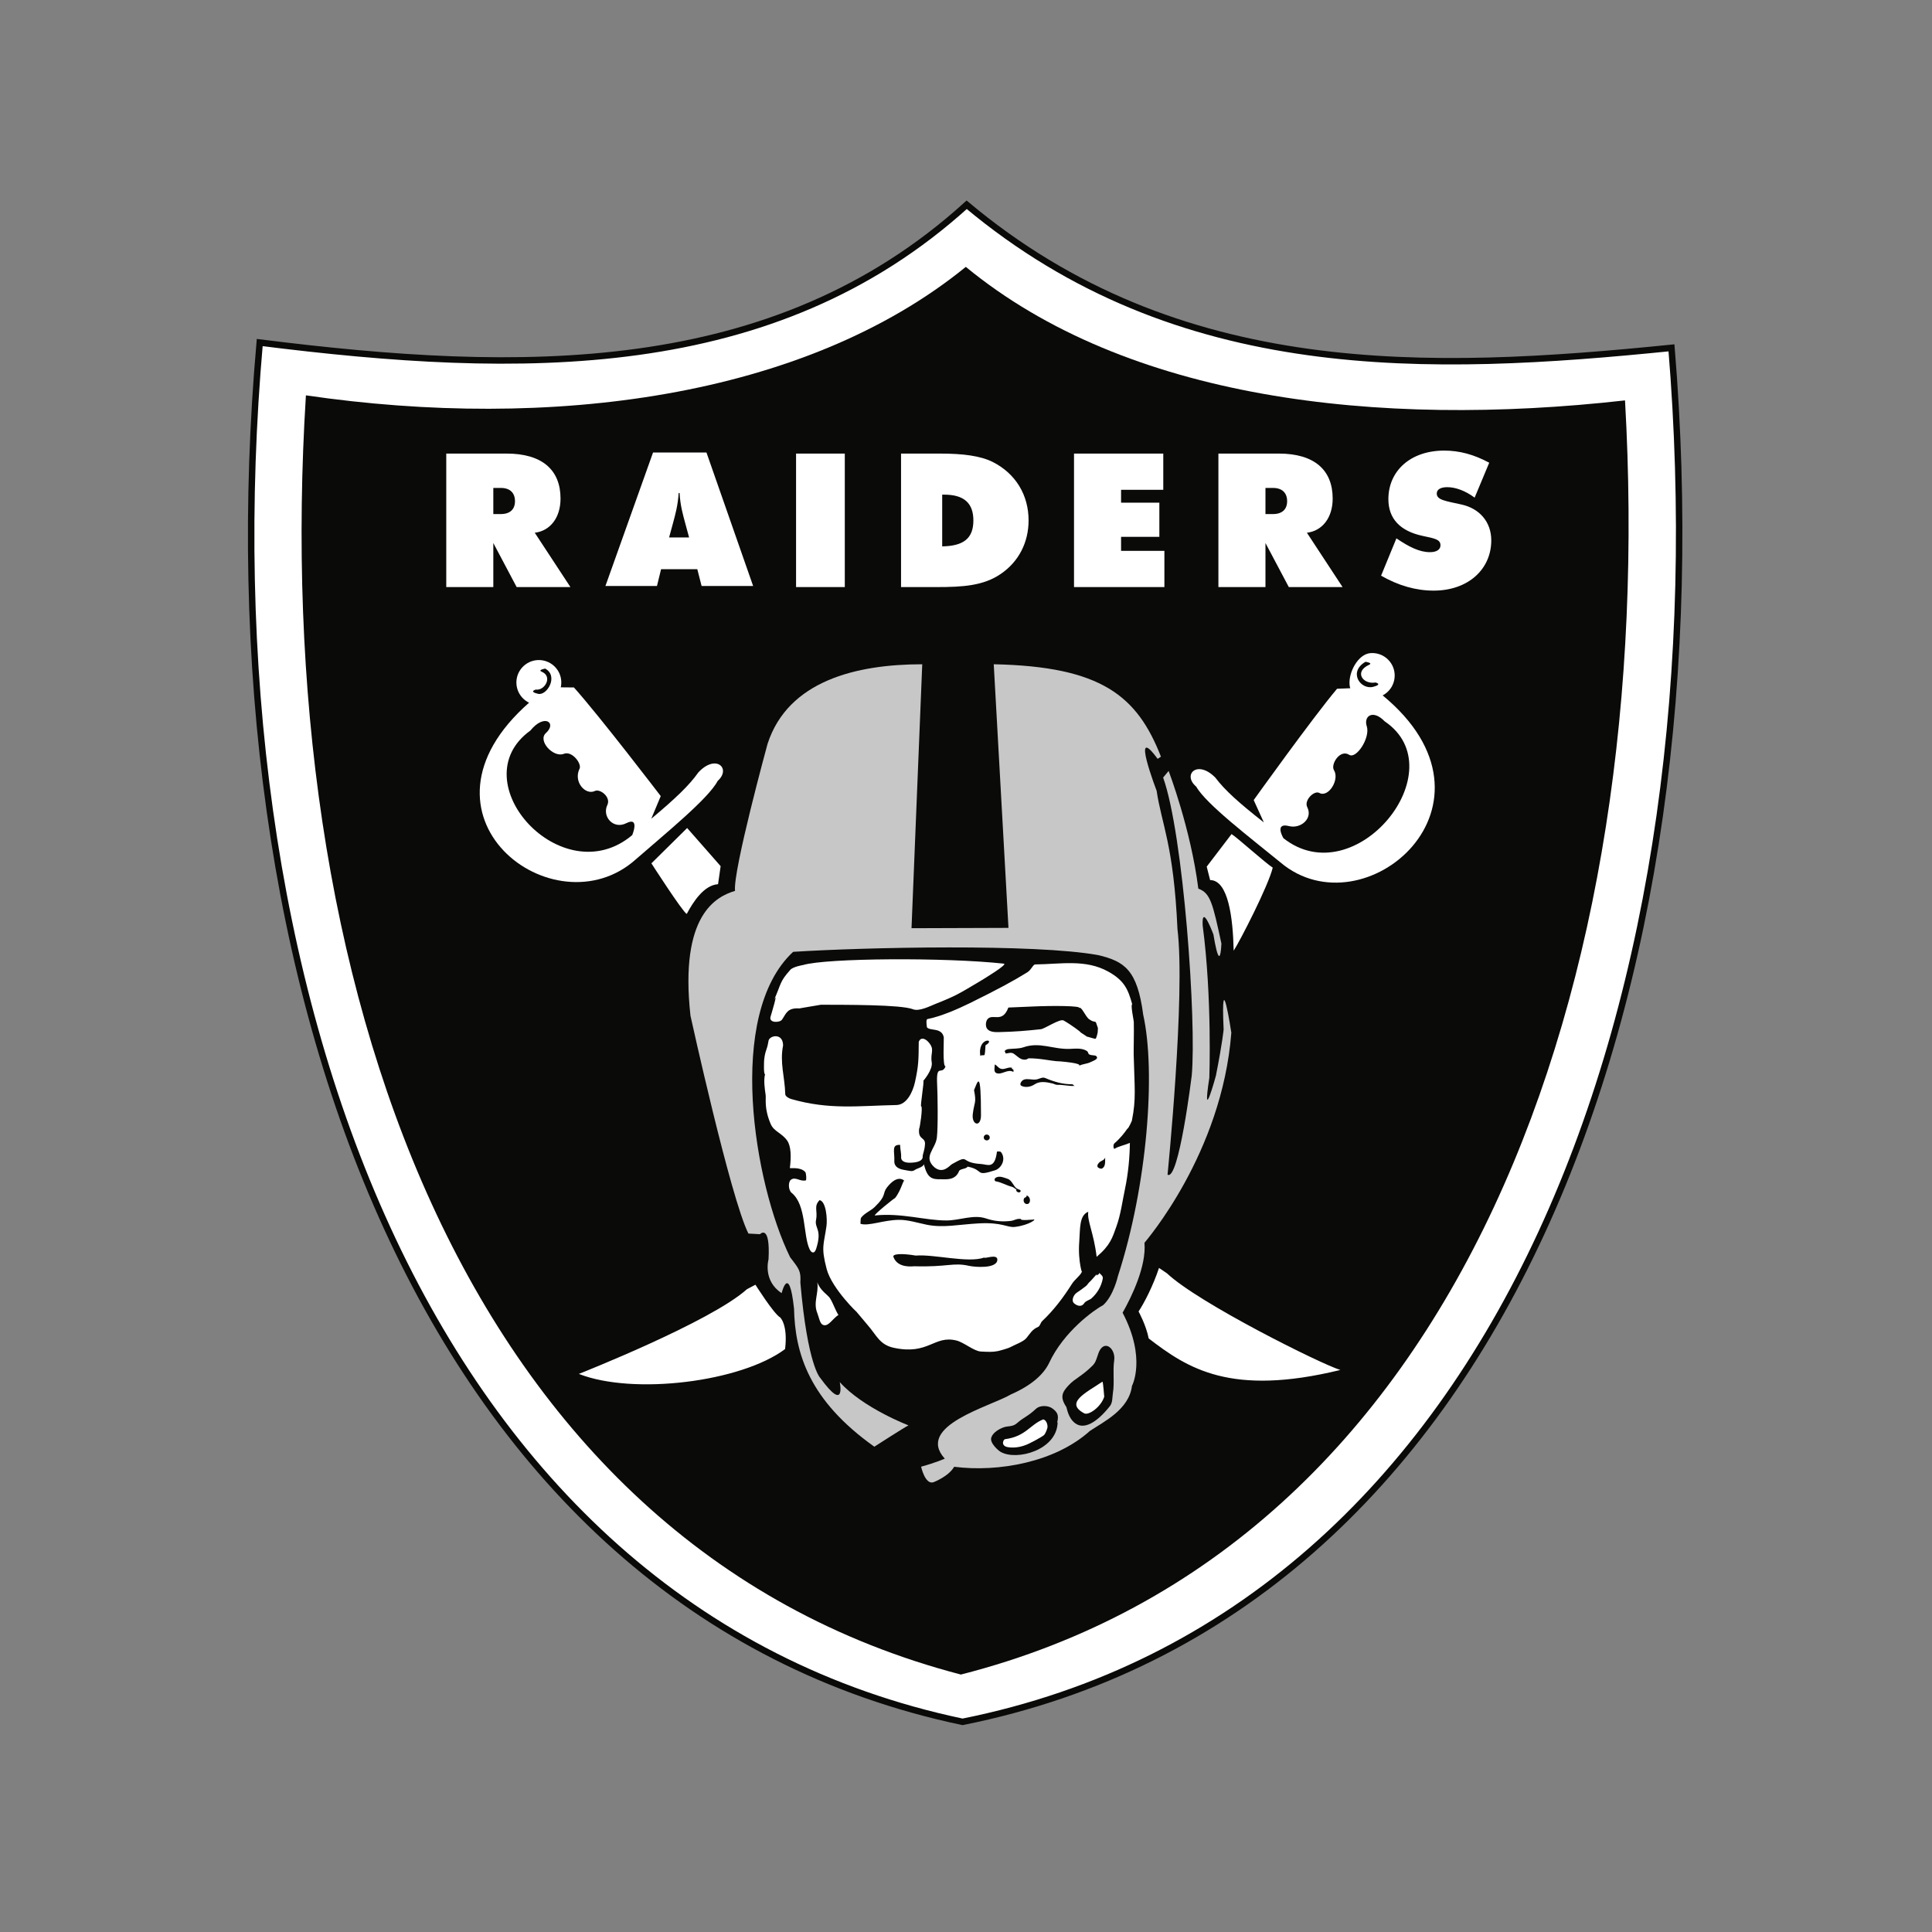 <svg width="200" height="200" viewBox="0 0 200 200" fill="none" xmlns="http://www.w3.org/2000/svg">
<rect x="0" y="0" width="200" height="200" fill="#808080" stroke="none"/>
<g clip-path="url(#clip0_17_1009)">
<path d="M102.129 123.281C102.2 123.32 102.121 123.392 102.155 123.416C102.191 123.443 102.249 123.439 102.294 123.404C102.227 123.392 102.289 123.345 102.27 123.318C102.232 123.255 102.174 123.3 102.129 123.281Z" fill="#231F20"/>
<path d="M100.071 21.199C80.002 39.389 53.797 38.845 26.885 35.46C21.08 101.389 43.661 166.461 99.644 178.245C156.161 166.915 178.481 101.967 173.031 36.009C147.98 38.535 122.017 39.56 100.071 21.199ZM100.071 21.199C80.002 39.389 53.797 38.845 26.885 35.46C21.08 101.389 43.661 166.461 99.644 178.245C156.161 166.915 178.481 101.967 173.031 36.009C147.98 38.535 122.017 39.56 100.071 21.199Z" fill="white"/>
<path d="M100.071 21.199C80.002 39.389 53.797 38.845 26.885 35.46C21.08 101.389 43.661 166.461 99.644 178.245C156.161 166.915 178.481 101.967 173.031 36.009C147.98 38.535 122.017 39.56 100.071 21.199Z" stroke="#0A0A09" stroke-width="0.667"/>
<path d="M99.981 27.627C83.251 41.233 56.865 44.609 31.668 40.927C27.911 101.047 47.519 159.793 99.471 173.349C151.494 160.075 171.651 101.588 168.221 41.449C142.514 44.342 116.635 41.323 99.981 27.627Z" fill="#0A0A09"/>
<path d="M119.98 131.256C119.371 133.106 118.419 134.939 117.863 135.763C117.863 135.763 118.643 137.173 118.913 138.555C122.953 141.665 127.41 144.584 138.752 141.819C136.731 141.2 124.065 134.89 120.805 131.815L119.979 131.256M78.202 132.994C78.202 132.994 80.096 135.999 80.761 136.378C80.761 136.378 81.577 137.104 81.273 139.654C76.713 143.065 65.573 144.447 59.922 142.228C59.922 142.228 73.553 136.854 77.322 133.459L78.201 132.994M113.516 131.917C113.253 132.201 113.025 132.498 112.737 132.765C112.635 132.861 112.549 133.033 112.418 133.131C112.101 133.371 111.819 133.593 111.477 133.812C111.127 134.035 110.879 134.64 111.177 134.907C111.432 135.137 111.925 135.384 112.243 134.901C112.416 134.643 112.785 134.589 112.993 134.405C113.579 133.881 114.003 133.183 114.156 132.376C114.211 132.092 113.971 131.958 113.781 131.759C113.829 131.985 113.527 131.918 113.507 132.088L113.516 131.917M84.606 132.738C84.931 133.641 85.691 134.028 85.919 134.391C86.278 134.969 86.446 135.578 86.795 136.13C86.201 136.468 85.746 137.426 85.163 137.136C84.868 136.991 84.779 136.363 84.603 135.92C84.157 134.801 84.781 133.876 84.606 132.738" fill="white"/>
<path d="M95.47 68.765C88.639 68.765 81.579 70.473 79.456 77.006C79.456 77.006 75.858 90.16 76.09 92.222C74.179 92.805 70.319 94.656 71.478 105.15C71.478 105.15 75.618 124.009 77.476 127.698L78.67 127.763C78.67 127.763 79.756 126.623 79.558 130.373C79.558 130.373 78.93 132.563 80.915 133.867C80.915 133.867 81.685 130.706 82.198 135.472C82.297 140.094 83.752 144.961 90.511 149.762C90.511 149.762 93.699 147.707 94.048 147.554C94.048 147.554 89.353 145.768 86.931 143.075C86.931 143.075 87.612 146.36 84.901 142.627C84.901 142.627 83.599 141.362 82.853 132.771C82.917 131.578 82.754 131.397 81.794 130.15C78.064 122.552 75.104 105.022 82.107 98.533C89.485 98.064 107.096 97.671 113.703 98.875C116.407 99.528 117.735 100.397 118.345 105.048C119.661 110.93 118.787 122.688 115.727 132.103C115.727 132.103 115.278 134.132 114.201 135.102C113.321 135.568 110.126 137.795 108.583 141.136C108.008 142.302 106.751 143.431 104.651 144.349C102.533 145.605 94.731 147.589 97.802 151C97.802 151 96.916 151.4 95.353 151.832C95.353 151.832 95.767 153.735 96.639 153.438C96.639 153.438 98.209 152.838 98.774 151.84C103.363 152.424 109.233 151.364 112.822 148.132C114.241 147.181 116.874 145.936 117.181 143.467C117.181 143.467 118.699 140.639 116.212 135.892C117.154 134.23 118.689 131.061 118.474 128.654C118.564 128.522 126.505 119.422 127.467 106.908C127.467 106.908 126.355 99.537 126.669 106.566C126.669 106.566 126.571 107.795 125.872 111.35C125.872 111.35 124.387 116.803 125.189 111.578C125.189 111.578 125.486 103.27 124.507 95.862C124.507 95.862 124.259 93.104 125.759 97.115C125.961 97.855 125.532 96.204 125.532 96.204C125.532 96.204 126.254 101.27 126.442 97.686C125.532 93.475 125.302 92.447 124.05 91.992C123.271 85.799 120.975 79.809 120.975 79.809L120.407 80.491C122.509 86.339 123.879 105.773 123.367 111.351C123.367 111.351 122.021 122.341 120.863 121.6C120.863 121.6 122.728 103.052 121.891 96.168C121.496 87.424 120.238 85.306 119.735 81.859C119.735 81.859 116.965 74.643 119.838 78.556L120.18 78.329C117.728 72.048 114.031 68.991 102.872 68.764L104.397 96.054L94.36 96.088L95.47 68.764" fill="#C8C7C7"/>
<path d="M82.768 104.391C82.717 104.388 85.006 104.01 84.972 104.01C87.442 104.022 93.26 103.983 94.517 104.479C95.162 104.732 96.293 104.141 96.855 103.918C98.952 103.087 99.214 102.907 101.424 101.592C101.786 101.376 104.387 99.809 103.915 99.757C97.878 99.097 85.564 99.172 83.133 99.898C83.133 99.898 82.108 100.069 81.819 100.39C80.669 101.674 80.912 101.777 80.112 103.551C80.632 102.396 79.839 105.01 79.769 105.243C79.561 105.917 80.715 105.883 80.947 105.561C81.371 104.974 81.454 104.302 82.767 104.391M116.459 123.078C116.183 124.377 116.019 125.723 115.571 126.966C115.155 128.112 114.955 128.899 113.523 130.107C113.227 127.612 112.522 126.377 112.657 125.442C111.695 125.819 111.825 127.249 111.723 128.558C111.56 130.644 112.125 132.175 111.993 131.565C112.057 131.855 111.268 132.43 110.984 132.882C110.091 134.296 109.103 135.612 107.891 136.756C107.709 136.927 107.665 137.272 107.475 137.355C106.806 137.642 106.631 138.077 106.239 138.531C105.92 138.904 105.071 139.198 104.631 139.438C104.354 139.592 103.515 139.818 103.287 139.866C102.779 139.969 102.317 139.951 101.55 139.911C100.809 139.873 99.798 138.961 99.001 138.767C96.679 138.199 96.137 140.3 92.527 139.524C91.038 139.204 90.738 138.208 89.808 137.156C89.626 136.95 88.739 135.873 88.599 135.722C88.976 136.126 86.124 133.443 85.578 131.376C84.969 129.063 85.282 128.878 85.556 126.927C85.659 126.195 85.519 124.357 84.842 124.238C84.209 124.888 84.666 125.333 84.478 126.27C84.297 127.184 85.14 127.222 84.492 129.265C84.307 129.85 83.989 129.706 83.805 129.314C83.13 127.861 83.479 124.713 81.951 123.485C81.598 123.204 81.578 122.352 81.874 122.129C82.341 121.777 82.805 122.334 83.41 122.194C83.516 122.171 83.451 121.434 83.369 121.339C82.868 120.75 81.757 120.992 81.768 120.911C81.915 119.724 81.892 118.656 81.489 118.075C80.931 117.277 80.115 117.141 79.783 116.36C79.079 114.71 79.321 113.769 79.257 113.338C79.172 112.756 79.031 111.812 79.199 111.199C79.03 111.237 79.096 109.83 79.103 109.739C79.208 108.709 79.391 108.767 79.548 107.795C79.579 107.199 81.053 106.849 81.066 108.22C80.705 110.024 81.242 111.446 81.29 113.27C81.296 113.49 81.655 113.7 81.897 113.769C85.871 114.909 88.847 114.471 92.799 114.392C93.857 114.372 94.493 113.051 94.719 112.015C95.094 110.307 95.095 109.724 95.109 107.844C95.307 107.344 95.769 107.48 96.132 107.898C96.81 108.678 96.284 108.968 96.452 109.968C96.582 110.745 95.581 111.887 95.581 111.887C95.695 111.894 95.243 114.522 95.357 114.528C95.561 114.539 95.205 116.886 95.15 116.826C94.998 118.101 95.877 117.632 95.744 118.566C95.722 118.995 95.503 119.586 95.515 119.666C95.641 120.528 93.717 120.342 94.025 120.358C93.598 120.336 93.266 120.148 93.284 119.805C93.309 119.319 93.176 118.955 93.181 118.519C92.242 118.468 92.63 119.223 92.579 120.195C92.557 120.623 92.837 120.982 93.558 121.103C94.321 121.229 94.401 121.318 94.757 121.082C94.942 120.955 95.547 120.822 95.641 120.528C95.996 121.916 96.413 122.108 97.44 122.077C97.88 122.064 98.886 122.238 99.281 121.232C99.381 120.98 100.063 121.017 100.161 120.767C101.938 121.116 100.85 121.842 103.005 121.148C103.655 120.942 104.186 120.005 103.625 119.265C103.559 119.176 103.209 119.183 103.203 119.23C102.967 121.084 102.239 120.537 101.543 120.496C99.255 120.362 100.489 119.414 98.549 120.509C98.32 120.639 97.639 121.573 96.736 120.841C95.51 119.75 96.835 118.966 96.983 117.775C97.117 116.694 97.065 113.293 97.014 112.304C96.894 109.973 97.49 111.39 97.885 110.384C97.551 110.467 97.729 107.53 97.7 107.38C97.498 106.344 96.277 106.745 95.959 106.35C95.959 106.35 95.816 105.532 96.003 105.495C97.385 105.227 99.135 104.464 100.395 103.846C103.303 102.415 104.941 101.526 106.349 100.652C106.766 100.393 106.937 99.841 107.162 99.838C109.814 99.808 112.371 99.272 114.729 100.58C116.377 101.495 116.775 102.398 117.206 103.958C117.017 103.989 117.364 105.624 117.369 105.765C117.4 106.791 117.346 108.666 117.359 109.183C117.439 112.571 117.633 113.732 117.171 116.015C117.167 116.036 116.815 116.852 116.7 116.845C116.421 117.259 115.94 117.871 115.371 118.351C115.191 118.501 115.268 119.001 115.395 118.915C115.749 118.675 116.44 118.542 116.965 118.313C116.948 119.763 116.799 121.468 116.459 123.076" fill="white"/>
<path d="M111.839 106.845C111.901 106.847 110.936 106.113 110.106 105.64C109.724 105.426 108.138 106.503 107.75 106.544C106.116 106.715 105.177 106.798 103.452 106.842C103.029 106.852 102.419 106.858 102.165 106.465C102.008 106.222 102.033 105.754 102.215 105.521C102.737 104.853 103.758 105.991 104.386 104.3C104.383 104.306 106.335 104.219 106.932 104.192C108.973 104.098 111.981 104.114 111.713 104.357C111.959 104.135 112.353 105.24 112.763 105.524C113.531 106.054 113.312 105.352 113.656 106.426L113.634 106.852C113.627 106.965 113.489 107.471 113.427 107.526C113.366 107.58 112.613 107.31 112.498 107.307C112.556 107.307 111.781 106.842 111.839 106.844M102.019 108.21C103.21 107.515 101.126 107.307 101.493 109.356C101.461 109.165 101.882 109.295 101.918 109.202C101.972 109.062 102 108.55 102.019 108.21ZM100.832 112.85C101.103 114.232 100.856 114.048 100.702 115.323C100.566 116.478 101.551 116.744 101.551 115.453C101.551 110.579 101.223 111.93 100.832 112.85ZM114.407 119.831C114.293 120.098 114.115 120.115 113.892 120.26C113.725 120.371 113.536 120.615 113.622 120.798C113.666 120.891 113.868 120.984 114.003 120.981C114.149 120.977 114.286 120.802 114.335 120.672C114.433 120.42 114.393 120.115 114.407 119.831ZM102.142 118.051C102.181 118.054 102.221 118.048 102.258 118.035C102.296 118.022 102.33 118.002 102.36 117.976C102.389 117.95 102.413 117.918 102.43 117.882C102.448 117.846 102.458 117.808 102.46 117.768C102.464 117.688 102.436 117.609 102.382 117.55C102.329 117.49 102.254 117.454 102.174 117.449C102.133 117.445 102.091 117.448 102.052 117.46C102.012 117.472 101.976 117.492 101.944 117.519C101.913 117.545 101.887 117.578 101.869 117.615C101.85 117.652 101.84 117.692 101.838 117.733C101.835 117.774 101.842 117.816 101.856 117.854C101.87 117.893 101.892 117.928 101.921 117.958C101.949 117.988 101.984 118.011 102.022 118.027C102.06 118.044 102.1 118.052 102.142 118.051ZM112.919 109.94C112.48 110.161 112.094 110.113 111.673 110.349C112.33 109.983 108.121 109.75 109.711 109.897C108.58 109.792 107.656 109.549 106.479 109.556L106.26 109.671C105.674 109.808 105.368 109.356 104.93 109.072C104.624 108.878 104.352 109.084 104.07 109.044C104.13 108.932 103.969 108.86 104.012 108.792C104.084 108.676 104.284 108.615 104.359 108.604C104.866 108.539 105.456 108.583 105.94 108.416C107.644 107.824 108.973 108.635 110.72 108.58C111.269 108.564 112.026 108.454 112.541 108.816C112.645 108.892 112.644 109.069 112.72 109.128C112.95 109.298 113.36 109.194 113.494 109.337C113.767 109.627 113.223 109.788 112.918 109.94M111.246 112.412C111.136 112.389 111.094 112.245 110.999 112.245C110.006 112.245 109.117 111.989 108.2 111.596C107.887 111.462 107.584 111.707 107.258 111.748C106.826 111.806 106.373 111.629 106 111.763C105.728 111.858 105.492 112.267 105.722 112.396C106.074 112.59 106.645 112.56 107.105 112.25C107.64 111.891 108.316 112.01 108.944 112.157C109.112 112.194 109.28 112.311 109.454 112.303C110.065 112.28 110.645 112.454 111.246 112.413M104.92 110.798C104.941 110.66 104.684 110.698 104.761 110.534C104.345 110.414 103.962 110.787 103.565 110.624C103.341 110.534 103.204 110.298 102.983 110.184C102.966 110.507 102.846 110.955 103.127 111.078C103.692 111.325 104.308 110.609 104.908 110.968C104.911 110.912 104.91 110.856 104.92 110.798Z" fill="#0A0A09"/>
<path d="M71.133 85.717L67.433 89.373C67.433 89.373 70.674 94.418 71.091 94.611C71.755 93.361 72.874 91.627 74.332 91.532L74.6 89.663L71.133 85.717ZM57.445 71.147L59.411 71.165C61.998 74.035 68.399 82.412 68.399 82.412L67.42 84.754C69.923 82.662 71.363 81.285 72.289 79.965C74.103 78.008 75.731 79.548 74.295 80.84C73.344 82.672 68.788 86.365 65.832 88.949C57.393 96.542 41.44 84.416 54.797 72.718L57.445 71.147" fill="white"/>
<path d="M54.9 75.63C56.363 73.826 57.679 74.837 56.512 75.886C55.631 76.68 57.287 78.466 58.365 78.036C59.222 77.695 60.245 79.062 59.995 79.576C59.331 80.934 60.603 82.353 61.585 81.882C62.126 81.624 63.26 82.522 62.876 83.32C62.295 84.527 63.491 85.892 64.829 85.219C66.261 84.493 65.45 86.447 65.45 86.447C58.201 92.565 47.612 80.893 54.9 75.63" fill="#0A0A09"/>
<path d="M55.66 72.974C55.965 72.99 56.27 72.946 56.558 72.844C56.846 72.742 57.111 72.585 57.338 72.38C57.565 72.176 57.749 71.929 57.881 71.653C58.012 71.377 58.088 71.078 58.103 70.773C58.119 70.468 58.075 70.163 57.974 69.876C57.872 69.588 57.714 69.323 57.51 69.097C57.306 68.87 57.059 68.686 56.784 68.554C56.508 68.423 56.21 68.347 55.905 68.331C55.289 68.299 54.686 68.512 54.227 68.924C53.769 69.337 53.492 69.914 53.46 70.53C53.428 71.146 53.642 71.749 54.054 72.207C54.467 72.665 55.044 72.941 55.66 72.974Z" fill="white"/>
<path d="M56.435 69.213C57.849 69.972 56.628 72.044 55.7 71.825C54.699 71.59 55.465 71.385 55.465 71.385C56.399 71.52 57.248 70.025 56.076 69.535C55.631 69.35 56.435 69.213 56.435 69.213Z" fill="#0A0A09"/>
<path d="M140.376 71.223L138.412 71.301C135.918 74.254 129.782 82.823 129.782 82.823L130.833 85.135C128.265 83.124 126.781 81.791 125.815 80.501C123.943 78.6 122.362 80.191 123.837 81.437C124.846 83.24 129.514 86.788 132.552 89.277C141.221 96.602 156.818 83.236 143.102 71.962L140.376 71.223Z" fill="white"/>
<path d="M143.339 74.671C142.123 73.409 141.145 74.128 141.487 75.181C141.874 76.362 140.406 78.604 139.671 78.138C138.702 77.522 137.726 79.147 138.09 79.725C138.698 80.694 137.529 82.604 136.574 82.083C136.047 81.795 134.966 82.849 135.327 83.558C135.931 84.743 134.637 85.824 133.435 85.517C131.881 85.118 132.855 86.765 132.855 86.765C140.29 92.653 150.789 79.701 143.339 74.671" fill="#0A0A09"/>
<path d="M142.248 72.246C140.968 72.352 139.814 72.15 139.706 70.872C139.6 69.593 140.58 67.719 141.86 67.612C142.474 67.561 143.084 67.755 143.554 68.154C144.025 68.552 144.318 69.121 144.37 69.735C144.421 70.349 144.227 70.959 143.829 71.43C143.431 71.901 142.862 72.195 142.248 72.246Z" fill="white"/>
<path d="M141.355 68.508C139.534 69.561 140.841 71.455 142.173 71.095C143.165 70.829 142.392 70.651 142.392 70.651C141.088 70.881 140.14 69.541 141.725 68.821C142.165 68.621 141.355 68.508 141.355 68.508" fill="#0A0A09"/>
<path d="M127.489 86.344C127.987 86.628 131.007 89.351 131.753 89.818C131.314 91.675 128.36 97.421 127.71 98.413C127.633 94.99 127.152 91.116 125.272 91.104L124.918 89.715L127.489 86.344" fill="white"/>
<path d="M115.341 140.814C115.492 139.777 114.587 138.808 113.949 139.626C113.599 140.072 113.571 140.892 113.151 141.315C112.019 142.459 111.307 142.676 110.647 143.38C109.93 144.139 109.709 144.636 110.387 145.652C110.443 145.737 110.553 146.774 111.299 147.332C112.209 148.016 113.511 147.298 114.887 145.576C115.193 145.194 115.137 144.649 115.207 144.214C115.387 143.102 115.177 141.949 115.342 140.813M109.483 147.278C109.394 150.113 105.255 151.248 103.594 150.303C103.317 150.146 102.437 149.359 102.617 148.815C102.795 148.285 103.409 147.942 103.857 147.771C104.364 147.577 104.804 147.747 105.291 147.316C105.969 146.716 106.436 146.607 107.227 145.855C107.678 145.424 108.552 145.492 108.97 145.821C109.391 146.153 109.647 146.424 109.447 147.22L109.483 147.278" fill="#0A0A09"/>
<path d="M114.117 143.035C112.353 144.208 110.216 145.225 112.237 146.307C112.7 146.555 113.993 145.638 114.315 144.57C114.297 144.633 114.202 142.976 114.117 143.035ZM108.08 148.557C107.769 148.812 106.64 149.386 106.796 149.299C106.05 149.717 105.182 149.949 104.323 149.809C103.555 149.665 103.871 149.006 104.039 148.983C106.202 148.698 106.618 147.473 107.997 146.934C108.397 147.031 108.477 147.64 108.423 147.816C108.384 147.948 108.291 148.3 108.08 148.557Z" fill="white"/>
<path d="M91.838 122.897C91.296 123.585 91.845 123.693 90.533 124.964C90.156 125.33 89.474 125.595 89.137 126.066C89.081 126.145 89.088 126.457 89.075 126.685C89.91 126.96 91.432 126.299 93.034 126.278C94.002 126.265 94.947 126.583 95.924 126.781C97.646 127.134 99.235 126.757 101.305 126.645C103.788 126.509 104.264 127.101 105.049 127.011C106.584 126.837 107.519 126.077 106.858 126.268C107.02 126.22 105.579 126.408 105.691 126.189C105.264 126.115 105.001 126.348 104.64 126.388C103.8 126.486 102.964 126.437 102.065 126.131C100.77 125.697 99.336 126.341 97.979 126.342C95.772 126.347 93.326 125.539 90.574 125.823C90.307 125.851 92.824 123.815 92.634 124.051C93.366 123.147 93.519 121.905 93.666 122.31C93.622 122.187 92.938 121.501 91.839 122.898M94.802 129.977C96.692 129.82 100.234 130.779 101.89 130.18C101.88 130.35 103.281 129.742 103.245 130.422C103.195 131.36 100.91 131.175 100.305 131.038C98.658 130.665 98.071 131.185 94.658 131.083C94.512 131.079 92.934 131.335 92.486 130.115C92.366 129.791 93.361 129.731 94.801 129.977M106.003 124.073C105.827 124.513 106.277 124.794 106.515 124.561C106.701 124.379 106.667 123.883 106.272 123.743C106.314 123.965 106.058 123.938 106.003 124.073ZM105.262 123.167C105.089 123.058 104.908 122.895 104.756 122.857C104.169 122.715 103.696 122.391 103.093 122.295C102.944 122.271 102.877 122.011 103.124 121.891C103.5 121.706 103.907 121.898 104.292 122.025C104.797 122.193 104.874 122.801 105.286 123.053C105.408 123.127 105.735 123.172 105.644 123.342C105.553 123.517 105.214 123.442 105.177 123.165L105.262 123.168" fill="#0A0A09"/>
<path d="M107.028 125.679C107.162 125.679 107.269 125.536 107.269 125.357C107.269 125.18 107.162 125.036 107.028 125.036C106.895 125.036 106.786 125.18 106.786 125.357C106.786 125.536 106.895 125.679 107.028 125.679ZM144.556 55.73C145.889 56.638 146.972 57.16 148.016 57.16C148.731 57.16 149.118 56.889 149.118 56.445C149.118 55.806 148.421 55.73 147.282 55.478C144.922 54.976 143.725 53.68 143.725 51.669C143.725 48.771 145.987 46.645 149.505 46.645C151.089 46.645 152.578 47.05 154.164 47.901L152.654 51.515C151.688 50.8 150.683 50.432 149.814 50.432C149.118 50.432 148.732 50.684 148.732 51.09C148.732 51.767 149.659 51.863 151.303 52.23C153.139 52.636 154.376 54.009 154.376 55.942C154.376 58.899 152.018 61.141 148.403 61.141C146.586 61.141 144.75 60.619 142.97 59.594L144.557 55.729M51.068 53.216H51.841C52.789 53.216 53.311 52.733 53.311 51.883C53.311 51.032 52.808 50.51 51.841 50.51H51.068V53.216ZM46.197 46.953H52.44C56.132 46.953 58.026 48.654 58.026 51.611C58.026 53.584 56.964 54.956 55.359 55.149L59.051 60.774H53.484L51.068 56.212V60.774H46.197V46.953ZM71.334 55.635L70.91 54.07C70.716 53.334 70.425 52.368 70.349 51.035H70.253C70.174 52.367 69.884 53.334 69.692 54.07L69.265 55.635H71.334ZM67.604 46.84H73.132L77.964 60.661H72.629L72.184 58.92H68.435L68.009 60.661H62.674L67.604 46.84M82.408 46.954H87.453V60.774H82.408V46.954ZM100.764 53.873C100.764 52.056 99.758 51.206 97.748 51.206H97.536V56.561C99.74 56.521 100.764 55.748 100.764 53.873ZM93.276 46.954H97.296C99.692 46.954 101.49 47.186 102.766 47.823C105.143 49.023 106.478 51.245 106.478 53.873C106.478 56.154 105.452 58.145 103.617 59.401C101.818 60.639 99.692 60.774 96.928 60.774H93.276V46.954ZM111.182 46.954H120.422V50.704H116.053V52.037H120.016V55.574H116.053V57.025H120.538V60.774H111.182V46.954ZM131 53.216H131.773C132.721 53.216 133.243 52.733 133.243 51.883C133.243 51.032 132.74 50.51 131.773 50.51H131V53.216ZM126.129 46.953H132.372C136.064 46.953 137.958 48.654 137.958 51.611C137.958 53.584 136.896 54.956 135.291 55.149L138.983 60.774H133.418L131 56.212V60.774H126.129V46.953Z" fill="white"/>
</g>
<defs>
<clipPath id="clip0_17_1009">
<rect width="200" height="200" fill="white"/>
</clipPath>
</defs>
</svg>
